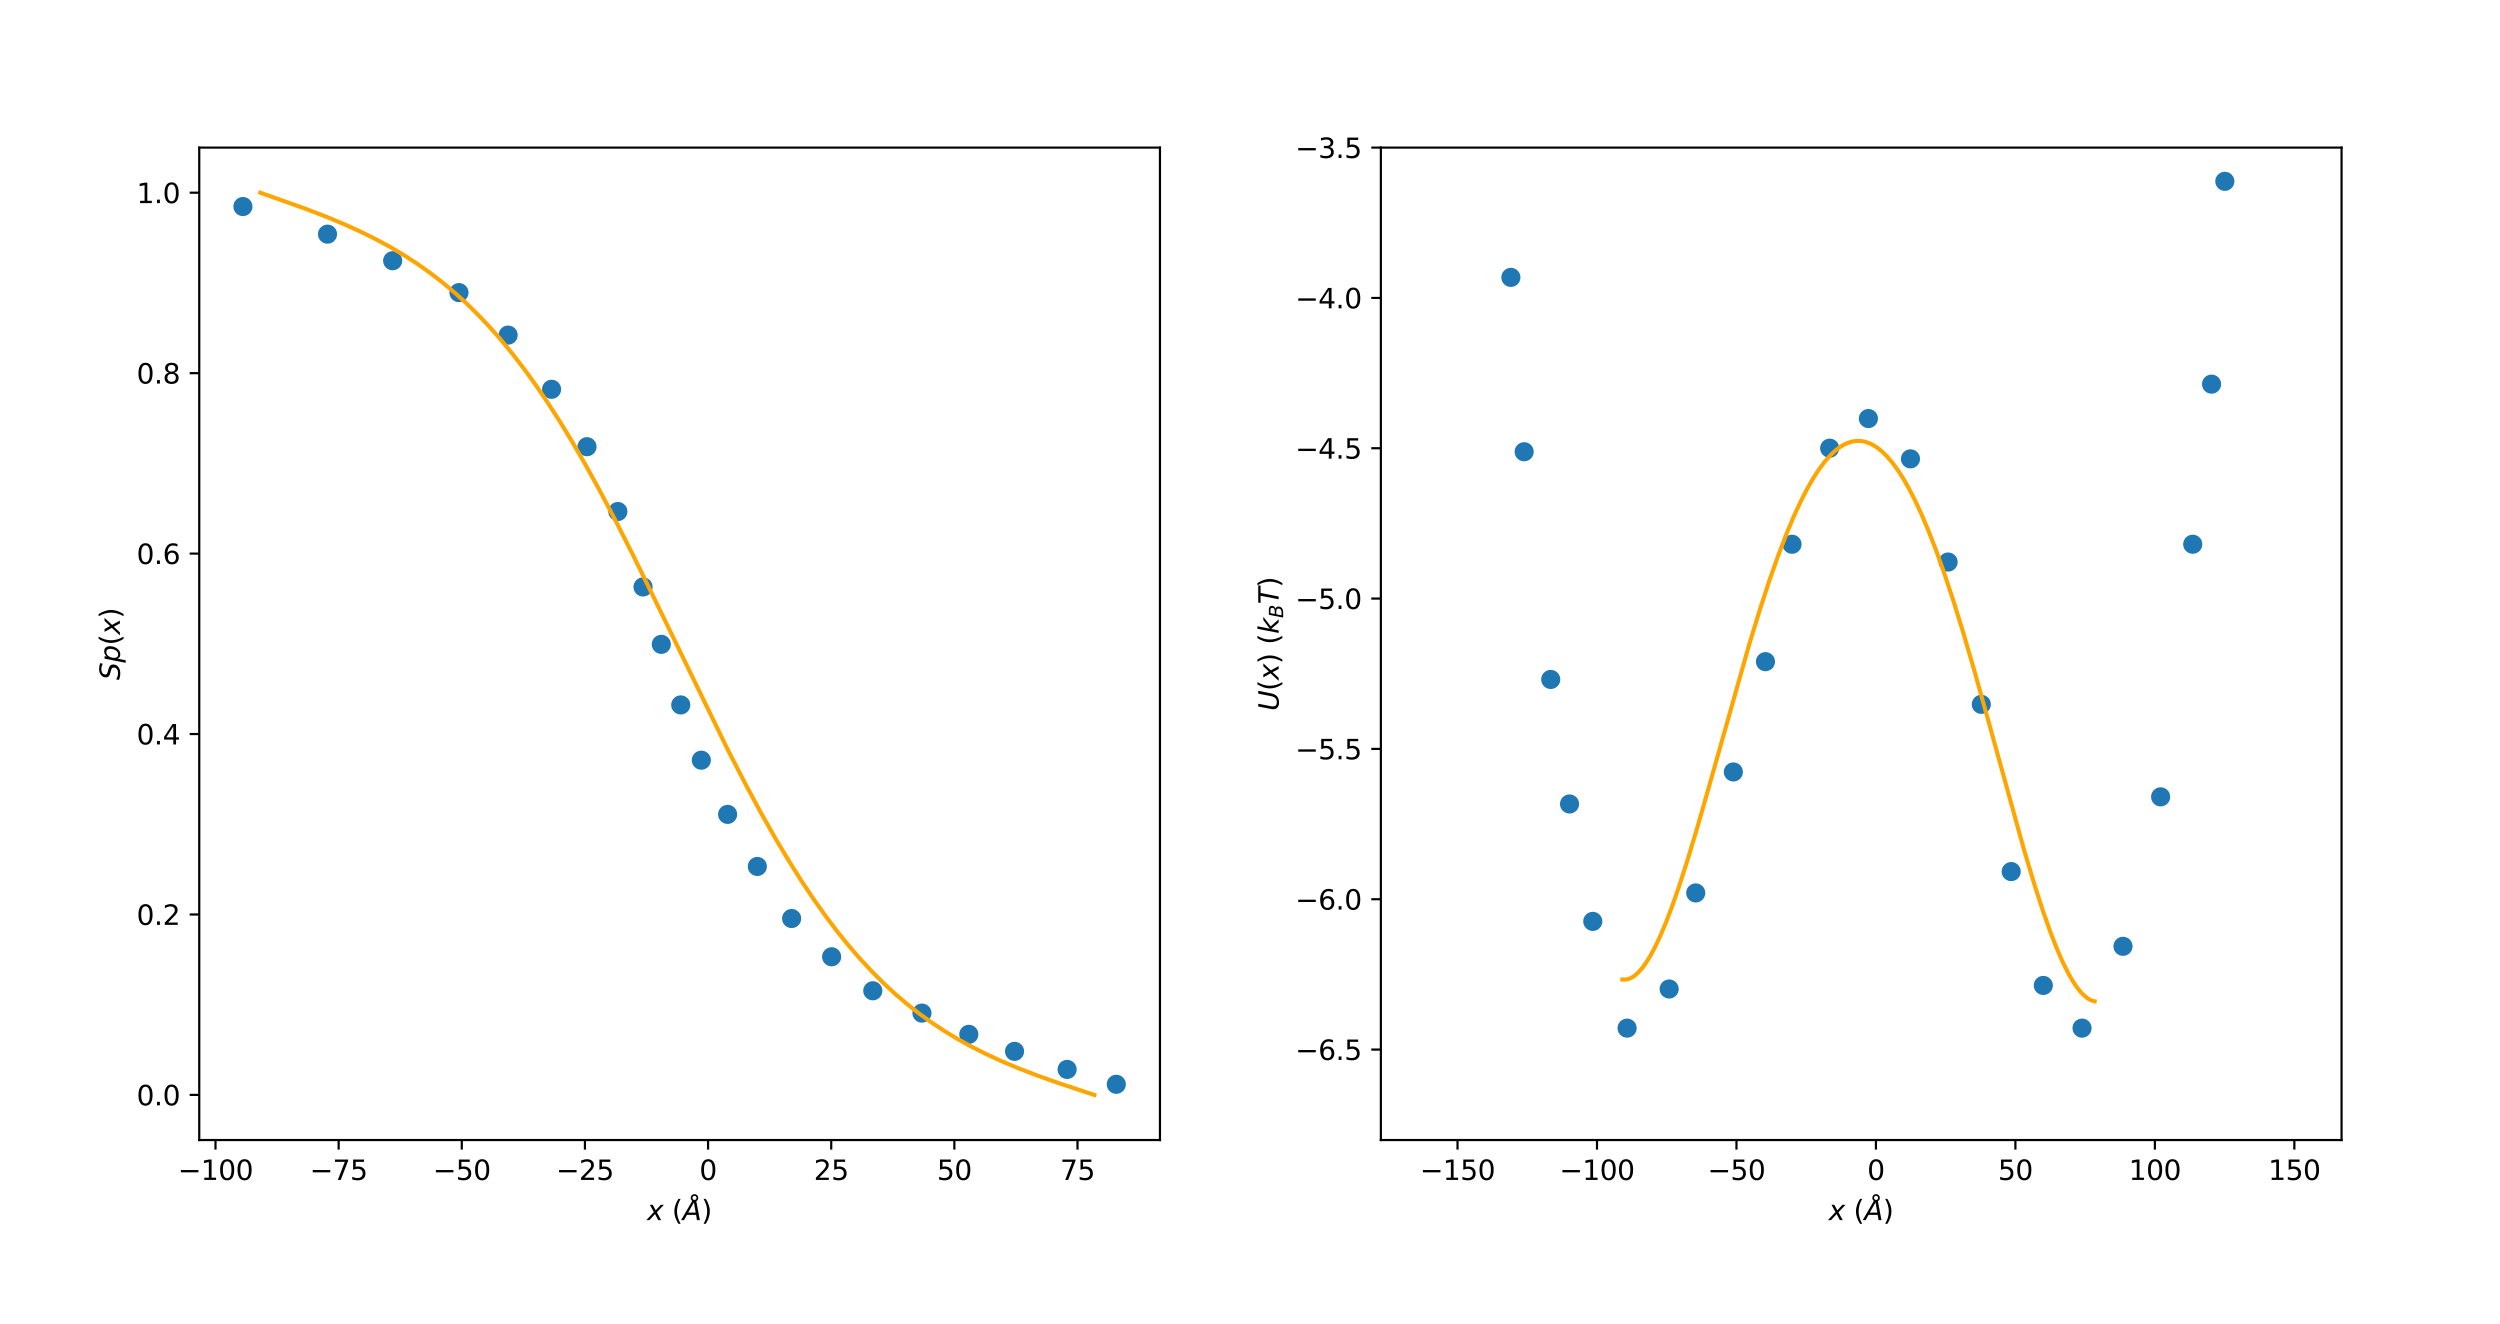<?xml version="1.0" encoding="utf-8" standalone="no"?>
<!DOCTYPE svg PUBLIC "-//W3C//DTD SVG 1.1//EN"
  "http://www.w3.org/Graphics/SVG/1.1/DTD/svg11.dtd">
<svg xmlns:xlink="http://www.w3.org/1999/xlink" width="913.92pt" height="483.84pt" viewBox="0 0 913.92 483.84" xmlns="http://www.w3.org/2000/svg" version="1.1">
 <defs>
  <style type="text/css">*{stroke-linejoin: round; stroke-linecap: butt}</style>
 </defs>
 <g id="figure_1">
  <g id="patch_1">
   <path d="M 0 483.84 
L 913.92 483.84 
L 913.92 0 
L 0 0 
z
" style="fill: #ffffff"/>
  </g>
  <g id="axes_1">
   <g id="patch_2">
    <path d="M 72.84 416.76 
L 424.04 416.76 
L 424.04 53.96 
L 72.84 53.96 
z
" style="fill: #ffffff"/>
   </g>
   <g id="PathCollection_1">
    <defs>
     <path id="m22c017b8cc" d="M 0 3 
C 0.796 3 1.559 2.684 2.121 2.121 
C 2.684 1.559 3 0.796 3 0 
C 3 -0.796 2.684 -1.559 2.121 -2.121 
C 1.559 -2.684 0.796 -3 0 -3 
C -0.796 -3 -1.559 -2.684 -2.121 -2.121 
C -2.684 -1.559 -3 -0.796 -3 0 
C -3 0.796 -2.684 1.559 -2.121 2.121 
C -1.559 2.684 -0.796 3 0 3 
z
" style="stroke: #1f77b4"/>
    </defs>
    <g clip-path="url(#pc0136d684a)">
     <use xlink:href="#m22c017b8cc" x="88.804" y="75.501" style="fill: #1f77b4; stroke: #1f77b4"/>
     <use xlink:href="#m22c017b8cc" x="119.728" y="85.602" style="fill: #1f77b4; stroke: #1f77b4"/>
     <use xlink:href="#m22c017b8cc" x="143.548" y="95.314" style="fill: #1f77b4; stroke: #1f77b4"/>
     <use xlink:href="#m22c017b8cc" x="167.786" y="106.968" style="fill: #1f77b4; stroke: #1f77b4"/>
     <use xlink:href="#m22c017b8cc" x="185.756" y="122.507" style="fill: #1f77b4; stroke: #1f77b4"/>
     <use xlink:href="#m22c017b8cc" x="201.636" y="142.319" style="fill: #1f77b4; stroke: #1f77b4"/>
     <use xlink:href="#m22c017b8cc" x="214.59" y="163.297" style="fill: #1f77b4; stroke: #1f77b4"/>
     <use xlink:href="#m22c017b8cc" x="225.874" y="186.994" style="fill: #1f77b4; stroke: #1f77b4"/>
     <use xlink:href="#m22c017b8cc" x="235.067" y="214.576" style="fill: #1f77b4; stroke: #1f77b4"/>
     <use xlink:href="#m22c017b8cc" x="241.754" y="235.554" style="fill: #1f77b4; stroke: #1f77b4"/>
     <use xlink:href="#m22c017b8cc" x="248.858" y="257.697" style="fill: #1f77b4; stroke: #1f77b4"/>
     <use xlink:href="#m22c017b8cc" x="256.38" y="277.898" style="fill: #1f77b4; stroke: #1f77b4"/>
     <use xlink:href="#m22c017b8cc" x="265.992" y="297.711" style="fill: #1f77b4; stroke: #1f77b4"/>
     <use xlink:href="#m22c017b8cc" x="276.857" y="316.746" style="fill: #1f77b4; stroke: #1f77b4"/>
     <use xlink:href="#m22c017b8cc" x="289.394" y="335.782" style="fill: #1f77b4; stroke: #1f77b4"/>
     <use xlink:href="#m22c017b8cc" x="304.02" y="349.767" style="fill: #1f77b4; stroke: #1f77b4"/>
     <use xlink:href="#m22c017b8cc" x="319.064" y="362.198" style="fill: #1f77b4; stroke: #1f77b4"/>
     <use xlink:href="#m22c017b8cc" x="337.034" y="370.356" style="fill: #1f77b4; stroke: #1f77b4"/>
     <use xlink:href="#m22c017b8cc" x="354.168" y="378.126" style="fill: #1f77b4; stroke: #1f77b4"/>
     <use xlink:href="#m22c017b8cc" x="370.884" y="384.341" style="fill: #1f77b4; stroke: #1f77b4"/>
     <use xlink:href="#m22c017b8cc" x="390.107" y="390.946" style="fill: #1f77b4; stroke: #1f77b4"/>
     <use xlink:href="#m22c017b8cc" x="408.076" y="396.384" style="fill: #1f77b4; stroke: #1f77b4"/>
    </g>
   </g>
   <g id="matplotlib.axis_1">
    <g id="xtick_1">
     <g id="line2d_1">
      <defs>
       <path id="m54ca43b5a8" d="M 0 0 
L 0 3.5 
" style="stroke: #000000; stroke-width: 0.8"/>
      </defs>
      <g>
       <use xlink:href="#m54ca43b5a8" x="78.782" y="416.76" style="stroke: #000000; stroke-width: 0.8"/>
      </g>
     </g>
     <g id="text_1">
      <!-- −100 -->
      <g transform="translate(65.048 431.358) scale(0.1 -0.1)">
       <defs>
        <path id="DejaVuSans-2212" d="M 678 2272 
L 4684 2272 
L 4684 1741 
L 678 1741 
L 678 2272 
z
" transform="scale(0.016)"/>
        <path id="DejaVuSans-31" d="M 794 531 
L 1825 531 
L 1825 4091 
L 703 3866 
L 703 4441 
L 1819 4666 
L 2450 4666 
L 2450 531 
L 3481 531 
L 3481 0 
L 794 0 
L 794 531 
z
" transform="scale(0.016)"/>
        <path id="DejaVuSans-30" d="M 2034 4250 
Q 1547 4250 1301 3770 
Q 1056 3291 1056 2328 
Q 1056 1369 1301 889 
Q 1547 409 2034 409 
Q 2525 409 2770 889 
Q 3016 1369 3016 2328 
Q 3016 3291 2770 3770 
Q 2525 4250 2034 4250 
z
M 2034 4750 
Q 2819 4750 3233 4129 
Q 3647 3509 3647 2328 
Q 3647 1150 3233 529 
Q 2819 -91 2034 -91 
Q 1250 -91 836 529 
Q 422 1150 422 2328 
Q 422 3509 836 4129 
Q 1250 4750 2034 4750 
z
" transform="scale(0.016)"/>
       </defs>
       <use xlink:href="#DejaVuSans-2212"/>
       <use xlink:href="#DejaVuSans-31" x="83.789"/>
       <use xlink:href="#DejaVuSans-30" x="147.412"/>
       <use xlink:href="#DejaVuSans-30" x="211.035"/>
      </g>
     </g>
    </g>
    <g id="xtick_2">
     <g id="line2d_2">
      <g>
       <use xlink:href="#m54ca43b5a8" x="123.799" y="416.76" style="stroke: #000000; stroke-width: 0.8"/>
      </g>
     </g>
     <g id="text_2">
      <!-- −75 -->
      <g transform="translate(113.246 431.358) scale(0.1 -0.1)">
       <defs>
        <path id="DejaVuSans-37" d="M 525 4666 
L 3525 4666 
L 3525 4397 
L 1831 0 
L 1172 0 
L 2766 4134 
L 525 4134 
L 525 4666 
z
" transform="scale(0.016)"/>
        <path id="DejaVuSans-35" d="M 691 4666 
L 3169 4666 
L 3169 4134 
L 1269 4134 
L 1269 2991 
Q 1406 3038 1543 3061 
Q 1681 3084 1819 3084 
Q 2600 3084 3056 2656 
Q 3513 2228 3513 1497 
Q 3513 744 3044 326 
Q 2575 -91 1722 -91 
Q 1428 -91 1123 -41 
Q 819 9 494 109 
L 494 744 
Q 775 591 1075 516 
Q 1375 441 1709 441 
Q 2250 441 2565 725 
Q 2881 1009 2881 1497 
Q 2881 1984 2565 2268 
Q 2250 2553 1709 2553 
Q 1456 2553 1204 2497 
Q 953 2441 691 2322 
L 691 4666 
z
" transform="scale(0.016)"/>
       </defs>
       <use xlink:href="#DejaVuSans-2212"/>
       <use xlink:href="#DejaVuSans-37" x="83.789"/>
       <use xlink:href="#DejaVuSans-35" x="147.412"/>
      </g>
     </g>
    </g>
    <g id="xtick_3">
     <g id="line2d_3">
      <g>
       <use xlink:href="#m54ca43b5a8" x="168.816" y="416.76" style="stroke: #000000; stroke-width: 0.8"/>
      </g>
     </g>
     <g id="text_3">
      <!-- −50 -->
      <g transform="translate(158.263 431.358) scale(0.1 -0.1)">
       <use xlink:href="#DejaVuSans-2212"/>
       <use xlink:href="#DejaVuSans-35" x="83.789"/>
       <use xlink:href="#DejaVuSans-30" x="147.412"/>
      </g>
     </g>
    </g>
    <g id="xtick_4">
     <g id="line2d_4">
      <g>
       <use xlink:href="#m54ca43b5a8" x="213.833" y="416.76" style="stroke: #000000; stroke-width: 0.8"/>
      </g>
     </g>
     <g id="text_4">
      <!-- −25 -->
      <g transform="translate(203.28 431.358) scale(0.1 -0.1)">
       <defs>
        <path id="DejaVuSans-32" d="M 1228 531 
L 3431 531 
L 3431 0 
L 469 0 
L 469 531 
Q 828 903 1448 1529 
Q 2069 2156 2228 2338 
Q 2531 2678 2651 2914 
Q 2772 3150 2772 3378 
Q 2772 3750 2511 3984 
Q 2250 4219 1831 4219 
Q 1534 4219 1204 4116 
Q 875 4013 500 3803 
L 500 4441 
Q 881 4594 1212 4672 
Q 1544 4750 1819 4750 
Q 2544 4750 2975 4387 
Q 3406 4025 3406 3419 
Q 3406 3131 3298 2873 
Q 3191 2616 2906 2266 
Q 2828 2175 2409 1742 
Q 1991 1309 1228 531 
z
" transform="scale(0.016)"/>
       </defs>
       <use xlink:href="#DejaVuSans-2212"/>
       <use xlink:href="#DejaVuSans-32" x="83.789"/>
       <use xlink:href="#DejaVuSans-35" x="147.412"/>
      </g>
     </g>
    </g>
    <g id="xtick_5">
     <g id="line2d_5">
      <g>
       <use xlink:href="#m54ca43b5a8" x="258.85" y="416.76" style="stroke: #000000; stroke-width: 0.8"/>
      </g>
     </g>
     <g id="text_5">
      <!-- 0 -->
      <g transform="translate(255.669 431.358) scale(0.1 -0.1)">
       <use xlink:href="#DejaVuSans-30"/>
      </g>
     </g>
    </g>
    <g id="xtick_6">
     <g id="line2d_6">
      <g>
       <use xlink:href="#m54ca43b5a8" x="303.867" y="416.76" style="stroke: #000000; stroke-width: 0.8"/>
      </g>
     </g>
     <g id="text_6">
      <!-- 25 -->
      <g transform="translate(297.504 431.358) scale(0.1 -0.1)">
       <use xlink:href="#DejaVuSans-32"/>
       <use xlink:href="#DejaVuSans-35" x="63.623"/>
      </g>
     </g>
    </g>
    <g id="xtick_7">
     <g id="line2d_7">
      <g>
       <use xlink:href="#m54ca43b5a8" x="348.884" y="416.76" style="stroke: #000000; stroke-width: 0.8"/>
      </g>
     </g>
     <g id="text_7">
      <!-- 50 -->
      <g transform="translate(342.521 431.358) scale(0.1 -0.1)">
       <use xlink:href="#DejaVuSans-35"/>
       <use xlink:href="#DejaVuSans-30" x="63.623"/>
      </g>
     </g>
    </g>
    <g id="xtick_8">
     <g id="line2d_8">
      <g>
       <use xlink:href="#m54ca43b5a8" x="393.901" y="416.76" style="stroke: #000000; stroke-width: 0.8"/>
      </g>
     </g>
     <g id="text_8">
      <!-- 75 -->
      <g transform="translate(387.538 431.358) scale(0.1 -0.1)">
       <use xlink:href="#DejaVuSans-37"/>
       <use xlink:href="#DejaVuSans-35" x="63.623"/>
      </g>
     </g>
    </g>
    <g id="text_9">
     <!-- $x$ ($Å$) -->
     <g transform="translate(236.54 446.058) scale(0.1 -0.1)">
      <defs>
       <path id="DejaVuSans-Oblique-78" d="M 3841 3500 
L 2234 1784 
L 3219 0 
L 2559 0 
L 1819 1388 
L 531 0 
L -166 0 
L 1556 1844 
L 641 3500 
L 1300 3500 
L 1972 2234 
L 3144 3500 
L 3841 3500 
z
" transform="scale(0.016)"/>
       <path id="DejaVuSans-20" transform="scale(0.016)"/>
       <path id="DejaVuSans-28" d="M 1984 4856 
Q 1566 4138 1362 3434 
Q 1159 2731 1159 2009 
Q 1159 1288 1364 580 
Q 1569 -128 1984 -844 
L 1484 -844 
Q 1016 -109 783 600 
Q 550 1309 550 2009 
Q 550 2706 781 3412 
Q 1013 4119 1484 4856 
L 1984 4856 
z
" transform="scale(0.016)"/>
       <path id="DejaVuSans-Oblique-c5" d="M 3188 5081 
Q 3188 5278 3048 5417 
Q 2909 5556 2713 5556 
Q 2513 5556 2377 5420 
Q 2241 5284 2241 5081 
Q 2241 4884 2377 4746 
Q 2513 4609 2713 4609 
Q 2909 4609 3048 4746 
Q 3188 4884 3188 5081 
z
M 2203 4397 
Q 2034 4513 1945 4689 
Q 1856 4866 1856 5081 
Q 1856 5438 2106 5689 
Q 2356 5941 2713 5941 
Q 3069 5941 3320 5689 
Q 3572 5438 3572 5081 
Q 3572 4834 3458 4643 
Q 3344 4453 3128 4341 
L 3938 0 
L 3278 0 
L 3084 1197 
L 984 1197 
L 325 0 
L -341 0 
L 2203 4397 
z
M 2584 4044 
L 1275 1722 
L 2988 1722 
L 2584 4044 
z
" transform="scale(0.016)"/>
       <path id="DejaVuSans-29" d="M 513 4856 
L 1013 4856 
Q 1481 4119 1714 3412 
Q 1947 2706 1947 2009 
Q 1947 1309 1714 600 
Q 1481 -109 1013 -844 
L 513 -844 
Q 928 -128 1133 580 
Q 1338 1288 1338 2009 
Q 1338 2731 1133 3434 
Q 928 4138 513 4856 
z
" transform="scale(0.016)"/>
      </defs>
      <use xlink:href="#DejaVuSans-Oblique-78" transform="translate(0 0.172)"/>
      <use xlink:href="#DejaVuSans-20" transform="translate(59.18 0.172)"/>
      <use xlink:href="#DejaVuSans-28" transform="translate(90.967 0.172)"/>
      <use xlink:href="#DejaVuSans-Oblique-c5" transform="translate(129.98 0.172)"/>
      <use xlink:href="#DejaVuSans-29" transform="translate(198.389 0.172)"/>
     </g>
    </g>
   </g>
   <g id="matplotlib.axis_2">
    <g id="ytick_1">
     <g id="line2d_9">
      <defs>
       <path id="m5b93cf8882" d="M 0 0 
L -3.5 0 
" style="stroke: #000000; stroke-width: 0.8"/>
      </defs>
      <g>
       <use xlink:href="#m5b93cf8882" x="72.84" y="400.269" style="stroke: #000000; stroke-width: 0.8"/>
      </g>
     </g>
     <g id="text_10">
      <!-- 0.0 -->
      <g transform="translate(49.937 404.068) scale(0.1 -0.1)">
       <defs>
        <path id="DejaVuSans-2e" d="M 684 794 
L 1344 794 
L 1344 0 
L 684 0 
L 684 794 
z
" transform="scale(0.016)"/>
       </defs>
       <use xlink:href="#DejaVuSans-30"/>
       <use xlink:href="#DejaVuSans-2e" x="63.623"/>
       <use xlink:href="#DejaVuSans-30" x="95.41"/>
      </g>
     </g>
    </g>
    <g id="ytick_2">
     <g id="line2d_10">
      <g>
       <use xlink:href="#m5b93cf8882" x="72.84" y="334.305" style="stroke: #000000; stroke-width: 0.8"/>
      </g>
     </g>
     <g id="text_11">
      <!-- 0.2 -->
      <g transform="translate(49.937 338.105) scale(0.1 -0.1)">
       <use xlink:href="#DejaVuSans-30"/>
       <use xlink:href="#DejaVuSans-2e" x="63.623"/>
       <use xlink:href="#DejaVuSans-32" x="95.41"/>
      </g>
     </g>
    </g>
    <g id="ytick_3">
     <g id="line2d_11">
      <g>
       <use xlink:href="#m5b93cf8882" x="72.84" y="268.342" style="stroke: #000000; stroke-width: 0.8"/>
      </g>
     </g>
     <g id="text_12">
      <!-- 0.4 -->
      <g transform="translate(49.937 272.141) scale(0.1 -0.1)">
       <defs>
        <path id="DejaVuSans-34" d="M 2419 4116 
L 825 1625 
L 2419 1625 
L 2419 4116 
z
M 2253 4666 
L 3047 4666 
L 3047 1625 
L 3713 1625 
L 3713 1100 
L 3047 1100 
L 3047 0 
L 2419 0 
L 2419 1100 
L 313 1100 
L 313 1709 
L 2253 4666 
z
" transform="scale(0.016)"/>
       </defs>
       <use xlink:href="#DejaVuSans-30"/>
       <use xlink:href="#DejaVuSans-2e" x="63.623"/>
       <use xlink:href="#DejaVuSans-34" x="95.41"/>
      </g>
     </g>
    </g>
    <g id="ytick_4">
     <g id="line2d_12">
      <g>
       <use xlink:href="#m5b93cf8882" x="72.84" y="202.378" style="stroke: #000000; stroke-width: 0.8"/>
      </g>
     </g>
     <g id="text_13">
      <!-- 0.6 -->
      <g transform="translate(49.937 206.177) scale(0.1 -0.1)">
       <defs>
        <path id="DejaVuSans-36" d="M 2113 2584 
Q 1688 2584 1439 2293 
Q 1191 2003 1191 1497 
Q 1191 994 1439 701 
Q 1688 409 2113 409 
Q 2538 409 2786 701 
Q 3034 994 3034 1497 
Q 3034 2003 2786 2293 
Q 2538 2584 2113 2584 
z
M 3366 4563 
L 3366 3988 
Q 3128 4100 2886 4159 
Q 2644 4219 2406 4219 
Q 1781 4219 1451 3797 
Q 1122 3375 1075 2522 
Q 1259 2794 1537 2939 
Q 1816 3084 2150 3084 
Q 2853 3084 3261 2657 
Q 3669 2231 3669 1497 
Q 3669 778 3244 343 
Q 2819 -91 2113 -91 
Q 1303 -91 875 529 
Q 447 1150 447 2328 
Q 447 3434 972 4092 
Q 1497 4750 2381 4750 
Q 2619 4750 2861 4703 
Q 3103 4656 3366 4563 
z
" transform="scale(0.016)"/>
       </defs>
       <use xlink:href="#DejaVuSans-30"/>
       <use xlink:href="#DejaVuSans-2e" x="63.623"/>
       <use xlink:href="#DejaVuSans-36" x="95.41"/>
      </g>
     </g>
    </g>
    <g id="ytick_5">
     <g id="line2d_13">
      <g>
       <use xlink:href="#m5b93cf8882" x="72.84" y="136.415" style="stroke: #000000; stroke-width: 0.8"/>
      </g>
     </g>
     <g id="text_14">
      <!-- 0.8 -->
      <g transform="translate(49.937 140.214) scale(0.1 -0.1)">
       <defs>
        <path id="DejaVuSans-38" d="M 2034 2216 
Q 1584 2216 1326 1975 
Q 1069 1734 1069 1313 
Q 1069 891 1326 650 
Q 1584 409 2034 409 
Q 2484 409 2743 651 
Q 3003 894 3003 1313 
Q 3003 1734 2745 1975 
Q 2488 2216 2034 2216 
z
M 1403 2484 
Q 997 2584 770 2862 
Q 544 3141 544 3541 
Q 544 4100 942 4425 
Q 1341 4750 2034 4750 
Q 2731 4750 3128 4425 
Q 3525 4100 3525 3541 
Q 3525 3141 3298 2862 
Q 3072 2584 2669 2484 
Q 3125 2378 3379 2068 
Q 3634 1759 3634 1313 
Q 3634 634 3220 271 
Q 2806 -91 2034 -91 
Q 1263 -91 848 271 
Q 434 634 434 1313 
Q 434 1759 690 2068 
Q 947 2378 1403 2484 
z
M 1172 3481 
Q 1172 3119 1398 2916 
Q 1625 2713 2034 2713 
Q 2441 2713 2670 2916 
Q 2900 3119 2900 3481 
Q 2900 3844 2670 4047 
Q 2441 4250 2034 4250 
Q 1625 4250 1398 4047 
Q 1172 3844 1172 3481 
z
" transform="scale(0.016)"/>
       </defs>
       <use xlink:href="#DejaVuSans-30"/>
       <use xlink:href="#DejaVuSans-2e" x="63.623"/>
       <use xlink:href="#DejaVuSans-38" x="95.41"/>
      </g>
     </g>
    </g>
    <g id="ytick_6">
     <g id="line2d_14">
      <g>
       <use xlink:href="#m5b93cf8882" x="72.84" y="70.451" style="stroke: #000000; stroke-width: 0.8"/>
      </g>
     </g>
     <g id="text_15">
      <!-- 1.0 -->
      <g transform="translate(49.937 74.25) scale(0.1 -0.1)">
       <use xlink:href="#DejaVuSans-31"/>
       <use xlink:href="#DejaVuSans-2e" x="63.623"/>
       <use xlink:href="#DejaVuSans-30" x="95.41"/>
      </g>
     </g>
    </g>
    <g id="text_16">
     <!-- $Sp(x)$ -->
     <g transform="translate(43.837 248.61) rotate(-90) scale(0.1 -0.1)">
      <defs>
       <path id="DejaVuSans-Oblique-53" d="M 3859 4513 
L 3738 3897 
Q 3422 4066 3111 4152 
Q 2800 4238 2509 4238 
Q 1944 4238 1609 3991 
Q 1275 3744 1275 3334 
Q 1275 3109 1398 2989 
Q 1522 2869 2034 2731 
L 2413 2638 
Q 3053 2472 3303 2217 
Q 3553 1963 3553 1503 
Q 3553 797 2998 353 
Q 2444 -91 1538 -91 
Q 1166 -91 791 -17 
Q 416 56 38 206 
L 166 856 
Q 513 641 861 531 
Q 1209 422 1556 422 
Q 2147 422 2503 684 
Q 2859 947 2859 1369 
Q 2859 1650 2717 1795 
Q 2575 1941 2106 2059 
L 1728 2156 
Q 1081 2325 845 2545 
Q 609 2766 609 3163 
Q 609 3859 1145 4304 
Q 1681 4750 2541 4750 
Q 2875 4750 3203 4690 
Q 3531 4631 3859 4513 
z
" transform="scale(0.016)"/>
       <path id="DejaVuSans-Oblique-70" d="M 3175 2156 
Q 3175 2616 2975 2859 
Q 2775 3103 2400 3103 
Q 2144 3103 1911 2972 
Q 1678 2841 1497 2591 
Q 1319 2344 1212 1994 
Q 1106 1644 1106 1300 
Q 1106 863 1306 627 
Q 1506 391 1875 391 
Q 2147 391 2380 519 
Q 2613 647 2778 891 
Q 2956 1147 3065 1494 
Q 3175 1841 3175 2156 
z
M 1394 2969 
Q 1625 3272 1939 3428 
Q 2253 3584 2638 3584 
Q 3175 3584 3472 3232 
Q 3769 2881 3769 2247 
Q 3769 1728 3584 1258 
Q 3400 788 3053 416 
Q 2822 169 2531 39 
Q 2241 -91 1919 -91 
Q 1547 -91 1294 64 
Q 1041 219 916 525 
L 556 -1331 
L -19 -1331 
L 922 3500 
L 1497 3500 
L 1394 2969 
z
" transform="scale(0.016)"/>
      </defs>
      <use xlink:href="#DejaVuSans-Oblique-53" transform="translate(0 0.125)"/>
      <use xlink:href="#DejaVuSans-Oblique-70" transform="translate(63.477 0.125)"/>
      <use xlink:href="#DejaVuSans-28" transform="translate(126.953 0.125)"/>
      <use xlink:href="#DejaVuSans-Oblique-78" transform="translate(165.967 0.125)"/>
      <use xlink:href="#DejaVuSans-29" transform="translate(225.146 0.125)"/>
     </g>
    </g>
   </g>
   <g id="line2d_15">
    <path d="M 95.15 70.451 
L 111.326 76.185 
L 119.567 79.355 
L 126.282 82.166 
L 132.386 84.957 
L 137.88 87.704 
L 143.068 90.541 
L 147.952 93.456 
L 152.53 96.434 
L 157.108 99.673 
L 161.687 103.198 
L 165.96 106.769 
L 170.233 110.632 
L 174.506 114.803 
L 178.779 119.3 
L 183.052 124.137 
L 187.325 129.325 
L 191.598 134.874 
L 195.871 140.787 
L 200.144 147.066 
L 204.722 154.193 
L 209.3 161.721 
L 214.184 170.174 
L 219.372 179.597 
L 225.171 190.608 
L 231.581 203.27 
L 239.516 219.465 
L 266.07 274.123 
L 272.48 286.564 
L 278.279 297.328 
L 283.467 306.498 
L 288.351 314.689 
L 292.929 321.959 
L 297.507 328.817 
L 301.78 334.838 
L 306.053 340.492 
L 310.326 345.783 
L 314.599 350.716 
L 318.872 355.303 
L 323.145 359.556 
L 327.418 363.493 
L 331.691 367.13 
L 335.964 370.487 
L 340.542 373.795 
L 345.121 376.829 
L 350.004 379.792 
L 354.888 382.501 
L 360.076 385.135 
L 365.875 387.82 
L 371.98 390.398 
L 379 393.11 
L 386.935 395.932 
L 397.618 399.479 
L 400.059 400.269 
L 400.059 400.269 
" clip-path="url(#pc0136d684a)" style="fill: none; stroke: #ffa500; stroke-width: 1.5; stroke-linecap: square"/>
   </g>
   <g id="patch_3">
    <path d="M 72.84 416.76 
L 72.84 53.96 
" style="fill: none; stroke: #000000; stroke-width: 0.8; stroke-linejoin: miter; stroke-linecap: square"/>
   </g>
   <g id="patch_4">
    <path d="M 424.04 416.76 
L 424.04 53.96 
" style="fill: none; stroke: #000000; stroke-width: 0.8; stroke-linejoin: miter; stroke-linecap: square"/>
   </g>
   <g id="patch_5">
    <path d="M 72.84 416.76 
L 424.04 416.76 
" style="fill: none; stroke: #000000; stroke-width: 0.8; stroke-linejoin: miter; stroke-linecap: square"/>
   </g>
   <g id="patch_6">
    <path d="M 72.84 53.96 
L 424.04 53.96 
" style="fill: none; stroke: #000000; stroke-width: 0.8; stroke-linejoin: miter; stroke-linecap: square"/>
   </g>
  </g>
  <g id="axes_2">
   <g id="patch_7">
    <path d="M 504.8 416.76 
L 856 416.76 
L 856 53.96 
L 504.8 53.96 
z
" style="fill: #ffffff"/>
   </g>
   <g id="PathCollection_2">
    <g clip-path="url(#pdb31ff244b)">
     <use xlink:href="#m22c017b8cc" x="543.698" y="-1" style="fill: #1f77b4; stroke: #1f77b4"/>
     <use xlink:href="#m22c017b8cc" x="547.471" y="49.378" style="fill: #1f77b4; stroke: #1f77b4"/>
     <use xlink:href="#m22c017b8cc" x="552.327" y="101.406" style="fill: #1f77b4; stroke: #1f77b4"/>
     <use xlink:href="#m22c017b8cc" x="557.183" y="165.14" style="fill: #1f77b4; stroke: #1f77b4"/>
     <use xlink:href="#m22c017b8cc" x="566.894" y="248.385" style="fill: #1f77b4; stroke: #1f77b4"/>
     <use xlink:href="#m22c017b8cc" x="573.773" y="293.909" style="fill: #1f77b4; stroke: #1f77b4"/>
     <use xlink:href="#m22c017b8cc" x="582.271" y="336.832" style="fill: #1f77b4; stroke: #1f77b4"/>
     <use xlink:href="#m22c017b8cc" x="594.815" y="375.853" style="fill: #1f77b4; stroke: #1f77b4"/>
     <use xlink:href="#m22c017b8cc" x="610.192" y="361.545" style="fill: #1f77b4; stroke: #1f77b4"/>
     <use xlink:href="#m22c017b8cc" x="619.904" y="326.427" style="fill: #1f77b4; stroke: #1f77b4"/>
     <use xlink:href="#m22c017b8cc" x="633.662" y="282.203" style="fill: #1f77b4; stroke: #1f77b4"/>
     <use xlink:href="#m22c017b8cc" x="645.397" y="241.881" style="fill: #1f77b4; stroke: #1f77b4"/>
     <use xlink:href="#m22c017b8cc" x="655.109" y="198.958" style="fill: #1f77b4; stroke: #1f77b4"/>
     <use xlink:href="#m22c017b8cc" x="668.867" y="163.84" style="fill: #1f77b4; stroke: #1f77b4"/>
     <use xlink:href="#m22c017b8cc" x="683.03" y="153.004" style="fill: #1f77b4; stroke: #1f77b4"/>
     <use xlink:href="#m22c017b8cc" x="698.407" y="167.742" style="fill: #1f77b4; stroke: #1f77b4"/>
     <use xlink:href="#m22c017b8cc" x="712.165" y="205.462" style="fill: #1f77b4; stroke: #1f77b4"/>
     <use xlink:href="#m22c017b8cc" x="724.305" y="257.49" style="fill: #1f77b4; stroke: #1f77b4"/>
     <use xlink:href="#m22c017b8cc" x="735.231" y="318.623" style="fill: #1f77b4; stroke: #1f77b4"/>
     <use xlink:href="#m22c017b8cc" x="746.966" y="360.245" style="fill: #1f77b4; stroke: #1f77b4"/>
     <use xlink:href="#m22c017b8cc" x="761.129" y="375.853" style="fill: #1f77b4; stroke: #1f77b4"/>
     <use xlink:href="#m22c017b8cc" x="776.101" y="345.937" style="fill: #1f77b4; stroke: #1f77b4"/>
     <use xlink:href="#m22c017b8cc" x="789.859" y="291.308" style="fill: #1f77b4; stroke: #1f77b4"/>
     <use xlink:href="#m22c017b8cc" x="801.594" y="198.958" style="fill: #1f77b4; stroke: #1f77b4"/>
     <use xlink:href="#m22c017b8cc" x="808.473" y="140.427" style="fill: #1f77b4; stroke: #1f77b4"/>
     <use xlink:href="#m22c017b8cc" x="813.329" y="66.288" style="fill: #1f77b4; stroke: #1f77b4"/>
     <use xlink:href="#m22c017b8cc" x="818.138" y="-1" style="fill: #1f77b4; stroke: #1f77b4"/>
    </g>
   </g>
   <g id="matplotlib.axis_3">
    <g id="xtick_9">
     <g id="line2d_16">
      <g>
       <use xlink:href="#m54ca43b5a8" x="532.822" y="416.76" style="stroke: #000000; stroke-width: 0.8"/>
      </g>
     </g>
     <g id="text_17">
      <!-- −150 -->
      <g transform="translate(519.089 431.358) scale(0.1 -0.1)">
       <use xlink:href="#DejaVuSans-2212"/>
       <use xlink:href="#DejaVuSans-31" x="83.789"/>
       <use xlink:href="#DejaVuSans-35" x="147.412"/>
       <use xlink:href="#DejaVuSans-30" x="211.035"/>
      </g>
     </g>
    </g>
    <g id="xtick_10">
     <g id="line2d_17">
      <g>
       <use xlink:href="#m54ca43b5a8" x="583.809" y="416.76" style="stroke: #000000; stroke-width: 0.8"/>
      </g>
     </g>
     <g id="text_18">
      <!-- −100 -->
      <g transform="translate(570.075 431.358) scale(0.1 -0.1)">
       <use xlink:href="#DejaVuSans-2212"/>
       <use xlink:href="#DejaVuSans-31" x="83.789"/>
       <use xlink:href="#DejaVuSans-30" x="147.412"/>
       <use xlink:href="#DejaVuSans-30" x="211.035"/>
      </g>
     </g>
    </g>
    <g id="xtick_11">
     <g id="line2d_18">
      <g>
       <use xlink:href="#m54ca43b5a8" x="634.795" y="416.76" style="stroke: #000000; stroke-width: 0.8"/>
      </g>
     </g>
     <g id="text_19">
      <!-- −50 -->
      <g transform="translate(624.243 431.358) scale(0.1 -0.1)">
       <use xlink:href="#DejaVuSans-2212"/>
       <use xlink:href="#DejaVuSans-35" x="83.789"/>
       <use xlink:href="#DejaVuSans-30" x="147.412"/>
      </g>
     </g>
    </g>
    <g id="xtick_12">
     <g id="line2d_19">
      <g>
       <use xlink:href="#m54ca43b5a8" x="685.782" y="416.76" style="stroke: #000000; stroke-width: 0.8"/>
      </g>
     </g>
     <g id="text_20">
      <!-- 0 -->
      <g transform="translate(682.601 431.358) scale(0.1 -0.1)">
       <use xlink:href="#DejaVuSans-30"/>
      </g>
     </g>
    </g>
    <g id="xtick_13">
     <g id="line2d_20">
      <g>
       <use xlink:href="#m54ca43b5a8" x="736.768" y="416.76" style="stroke: #000000; stroke-width: 0.8"/>
      </g>
     </g>
     <g id="text_21">
      <!-- 50 -->
      <g transform="translate(730.406 431.358) scale(0.1 -0.1)">
       <use xlink:href="#DejaVuSans-35"/>
       <use xlink:href="#DejaVuSans-30" x="63.623"/>
      </g>
     </g>
    </g>
    <g id="xtick_14">
     <g id="line2d_21">
      <g>
       <use xlink:href="#m54ca43b5a8" x="787.755" y="416.76" style="stroke: #000000; stroke-width: 0.8"/>
      </g>
     </g>
     <g id="text_22">
      <!-- 100 -->
      <g transform="translate(778.211 431.358) scale(0.1 -0.1)">
       <use xlink:href="#DejaVuSans-31"/>
       <use xlink:href="#DejaVuSans-30" x="63.623"/>
       <use xlink:href="#DejaVuSans-30" x="127.246"/>
      </g>
     </g>
    </g>
    <g id="xtick_15">
     <g id="line2d_22">
      <g>
       <use xlink:href="#m54ca43b5a8" x="838.741" y="416.76" style="stroke: #000000; stroke-width: 0.8"/>
      </g>
     </g>
     <g id="text_23">
      <!-- 150 -->
      <g transform="translate(829.198 431.358) scale(0.1 -0.1)">
       <use xlink:href="#DejaVuSans-31"/>
       <use xlink:href="#DejaVuSans-35" x="63.623"/>
       <use xlink:href="#DejaVuSans-30" x="127.246"/>
      </g>
     </g>
    </g>
    <g id="text_24">
     <!-- $x$ ($Å$) -->
     <g transform="translate(668.5 446.058) scale(0.1 -0.1)">
      <use xlink:href="#DejaVuSans-Oblique-78" transform="translate(0 0.172)"/>
      <use xlink:href="#DejaVuSans-20" transform="translate(59.18 0.172)"/>
      <use xlink:href="#DejaVuSans-28" transform="translate(90.967 0.172)"/>
      <use xlink:href="#DejaVuSans-Oblique-c5" transform="translate(129.98 0.172)"/>
      <use xlink:href="#DejaVuSans-29" transform="translate(198.389 0.172)"/>
     </g>
    </g>
   </g>
   <g id="matplotlib.axis_4">
    <g id="ytick_7">
     <g id="line2d_23">
      <g>
       <use xlink:href="#m5b93cf8882" x="504.8" y="383.686" style="stroke: #000000; stroke-width: 0.8"/>
      </g>
     </g>
     <g id="text_25">
      <!-- −6.5 -->
      <g transform="translate(473.517 387.486) scale(0.1 -0.1)">
       <use xlink:href="#DejaVuSans-2212"/>
       <use xlink:href="#DejaVuSans-36" x="83.789"/>
       <use xlink:href="#DejaVuSans-2e" x="147.412"/>
       <use xlink:href="#DejaVuSans-35" x="179.199"/>
      </g>
     </g>
    </g>
    <g id="ytick_8">
     <g id="line2d_24">
      <g>
       <use xlink:href="#m5b93cf8882" x="504.8" y="328.732" style="stroke: #000000; stroke-width: 0.8"/>
      </g>
     </g>
     <g id="text_26">
      <!-- −6.0 -->
      <g transform="translate(473.517 332.531) scale(0.1 -0.1)">
       <use xlink:href="#DejaVuSans-2212"/>
       <use xlink:href="#DejaVuSans-36" x="83.789"/>
       <use xlink:href="#DejaVuSans-2e" x="147.412"/>
       <use xlink:href="#DejaVuSans-30" x="179.199"/>
      </g>
     </g>
    </g>
    <g id="ytick_9">
     <g id="line2d_25">
      <g>
       <use xlink:href="#m5b93cf8882" x="504.8" y="273.778" style="stroke: #000000; stroke-width: 0.8"/>
      </g>
     </g>
     <g id="text_27">
      <!-- −5.5 -->
      <g transform="translate(473.517 277.577) scale(0.1 -0.1)">
       <use xlink:href="#DejaVuSans-2212"/>
       <use xlink:href="#DejaVuSans-35" x="83.789"/>
       <use xlink:href="#DejaVuSans-2e" x="147.412"/>
       <use xlink:href="#DejaVuSans-35" x="179.199"/>
      </g>
     </g>
    </g>
    <g id="ytick_10">
     <g id="line2d_26">
      <g>
       <use xlink:href="#m5b93cf8882" x="504.8" y="218.823" style="stroke: #000000; stroke-width: 0.8"/>
      </g>
     </g>
     <g id="text_28">
      <!-- −5.0 -->
      <g transform="translate(473.517 222.622) scale(0.1 -0.1)">
       <use xlink:href="#DejaVuSans-2212"/>
       <use xlink:href="#DejaVuSans-35" x="83.789"/>
       <use xlink:href="#DejaVuSans-2e" x="147.412"/>
       <use xlink:href="#DejaVuSans-30" x="179.199"/>
      </g>
     </g>
    </g>
    <g id="ytick_11">
     <g id="line2d_27">
      <g>
       <use xlink:href="#m5b93cf8882" x="504.8" y="163.869" style="stroke: #000000; stroke-width: 0.8"/>
      </g>
     </g>
     <g id="text_29">
      <!-- −4.5 -->
      <g transform="translate(473.517 167.668) scale(0.1 -0.1)">
       <use xlink:href="#DejaVuSans-2212"/>
       <use xlink:href="#DejaVuSans-34" x="83.789"/>
       <use xlink:href="#DejaVuSans-2e" x="147.412"/>
       <use xlink:href="#DejaVuSans-35" x="179.199"/>
      </g>
     </g>
    </g>
    <g id="ytick_12">
     <g id="line2d_28">
      <g>
       <use xlink:href="#m5b93cf8882" x="504.8" y="108.914" style="stroke: #000000; stroke-width: 0.8"/>
      </g>
     </g>
     <g id="text_30">
      <!-- −4.0 -->
      <g transform="translate(473.517 112.714) scale(0.1 -0.1)">
       <use xlink:href="#DejaVuSans-2212"/>
       <use xlink:href="#DejaVuSans-34" x="83.789"/>
       <use xlink:href="#DejaVuSans-2e" x="147.412"/>
       <use xlink:href="#DejaVuSans-30" x="179.199"/>
      </g>
     </g>
    </g>
    <g id="ytick_13">
     <g id="line2d_29">
      <g>
       <use xlink:href="#m5b93cf8882" x="504.8" y="53.96" style="stroke: #000000; stroke-width: 0.8"/>
      </g>
     </g>
     <g id="text_31">
      <!-- −3.5 -->
      <g transform="translate(473.517 57.759) scale(0.1 -0.1)">
       <defs>
        <path id="DejaVuSans-33" d="M 2597 2516 
Q 3050 2419 3304 2112 
Q 3559 1806 3559 1356 
Q 3559 666 3084 287 
Q 2609 -91 1734 -91 
Q 1441 -91 1130 -33 
Q 819 25 488 141 
L 488 750 
Q 750 597 1062 519 
Q 1375 441 1716 441 
Q 2309 441 2620 675 
Q 2931 909 2931 1356 
Q 2931 1769 2642 2001 
Q 2353 2234 1838 2234 
L 1294 2234 
L 1294 2753 
L 1863 2753 
Q 2328 2753 2575 2939 
Q 2822 3125 2822 3475 
Q 2822 3834 2567 4026 
Q 2313 4219 1838 4219 
Q 1578 4219 1281 4162 
Q 984 4106 628 3988 
L 628 4550 
Q 988 4650 1302 4700 
Q 1616 4750 1894 4750 
Q 2613 4750 3031 4423 
Q 3450 4097 3450 3541 
Q 3450 3153 3228 2886 
Q 3006 2619 2597 2516 
z
" transform="scale(0.016)"/>
       </defs>
       <use xlink:href="#DejaVuSans-2212"/>
       <use xlink:href="#DejaVuSans-33" x="83.789"/>
       <use xlink:href="#DejaVuSans-2e" x="147.412"/>
       <use xlink:href="#DejaVuSans-35" x="179.199"/>
      </g>
     </g>
    </g>
    <g id="text_32">
     <!-- $U(x)$ ($k_BT$) -->
     <g transform="translate(467.438 259.86) rotate(-90) scale(0.1 -0.1)">
      <defs>
       <path id="DejaVuSans-Oblique-55" d="M 991 4666 
L 1625 4666 
L 1075 1831 
Q 1041 1641 1027 1517 
Q 1013 1394 1013 1300 
Q 1013 869 1253 645 
Q 1494 422 1959 422 
Q 2563 422 2898 753 
Q 3234 1084 3378 1831 
L 3928 4666 
L 4563 4666 
L 4000 1753 
Q 3816 809 3300 359 
Q 2784 -91 1888 -91 
Q 1188 -91 780 261 
Q 372 613 372 1216 
Q 372 1325 387 1461 
Q 403 1597 434 1753 
L 991 4666 
z
" transform="scale(0.016)"/>
       <path id="DejaVuSans-Oblique-6b" d="M 1172 4863 
L 1747 4863 
L 1197 2028 
L 3169 3500 
L 3916 3500 
L 1716 1825 
L 3322 0 
L 2625 0 
L 1131 1709 
L 800 0 
L 225 0 
L 1172 4863 
z
" transform="scale(0.016)"/>
       <path id="DejaVuSans-Oblique-42" d="M 1081 4666 
L 2694 4666 
Q 3350 4666 3675 4422 
Q 4000 4178 4000 3688 
Q 4000 3238 3720 2911 
Q 3441 2584 2988 2516 
Q 3375 2428 3569 2181 
Q 3763 1934 3763 1522 
Q 3763 819 3242 409 
Q 2722 0 1819 0 
L 172 0 
L 1081 4666 
z
M 1234 2228 
L 903 519 
L 1919 519 
Q 2491 519 2800 781 
Q 3109 1044 3109 1522 
Q 3109 1891 2904 2059 
Q 2700 2228 2247 2228 
L 1234 2228 
z
M 1606 4147 
L 1331 2741 
L 2272 2741 
Q 2775 2741 3058 2959 
Q 3341 3178 3341 3566 
Q 3341 3869 3150 4008 
Q 2959 4147 2541 4147 
L 1606 4147 
z
" transform="scale(0.016)"/>
       <path id="DejaVuSans-Oblique-54" d="M 378 4666 
L 4325 4666 
L 4225 4134 
L 2559 4134 
L 1759 0 
L 1125 0 
L 1925 4134 
L 275 4134 
L 378 4666 
z
" transform="scale(0.016)"/>
      </defs>
      <use xlink:href="#DejaVuSans-Oblique-55" transform="translate(0 0.016)"/>
      <use xlink:href="#DejaVuSans-28" transform="translate(73.193 0.016)"/>
      <use xlink:href="#DejaVuSans-Oblique-78" transform="translate(112.207 0.016)"/>
      <use xlink:href="#DejaVuSans-29" transform="translate(171.387 0.016)"/>
      <use xlink:href="#DejaVuSans-20" transform="translate(210.4 0.016)"/>
      <use xlink:href="#DejaVuSans-28" transform="translate(242.188 0.016)"/>
      <use xlink:href="#DejaVuSans-Oblique-6b" transform="translate(281.201 0.016)"/>
      <use xlink:href="#DejaVuSans-Oblique-42" transform="translate(339.111 -16.391) scale(0.7)"/>
      <use xlink:href="#DejaVuSans-Oblique-54" transform="translate(389.868 0.016)"/>
      <use xlink:href="#DejaVuSans-29" transform="translate(450.952 0.016)"/>
     </g>
    </g>
   </g>
   <g id="line2d_30">
    <path d="M 593.078 358.085 
L 594.461 358.083 
L 595.498 357.829 
L 596.535 357.357 
L 597.745 356.542 
L 598.955 355.452 
L 600.338 353.884 
L 601.72 351.988 
L 603.276 349.484 
L 605.004 346.269 
L 606.906 342.246 
L 608.98 337.324 
L 611.227 331.43 
L 613.819 323.996 
L 616.758 314.883 
L 620.387 302.841 
L 625.054 286.514 
L 639.4 235.766 
L 643.376 222.785 
L 646.833 212.21 
L 649.944 203.36 
L 652.882 195.649 
L 655.648 189.015 
L 658.24 183.38 
L 660.66 178.654 
L 662.907 174.744 
L 664.981 171.557 
L 667.055 168.783 
L 668.957 166.61 
L 670.685 164.946 
L 672.413 163.582 
L 673.969 162.612 
L 675.525 161.889 
L 677.08 161.413 
L 678.636 161.185 
L 680.191 161.206 
L 681.747 161.475 
L 683.303 161.993 
L 684.858 162.758 
L 686.414 163.769 
L 688.142 165.181 
L 689.871 166.892 
L 691.772 169.119 
L 693.673 171.7 
L 695.747 174.913 
L 697.822 178.534 
L 700.068 182.905 
L 702.488 188.116 
L 705.081 194.256 
L 707.846 201.408 
L 710.785 209.644 
L 714.069 219.558 
L 717.699 231.278 
L 721.847 245.478 
L 727.032 264.074 
L 739.995 310.947 
L 743.798 323.627 
L 746.909 333.24 
L 749.502 340.586 
L 751.922 346.797 
L 753.996 351.559 
L 755.897 355.42 
L 757.625 358.473 
L 759.181 360.824 
L 760.737 362.776 
L 762.119 364.156 
L 763.329 365.078 
L 764.539 365.721 
L 765.576 366.044 
L 765.749 366.062 
L 765.749 366.062 
" clip-path="url(#pdb31ff244b)" style="fill: none; stroke: #ffa500; stroke-width: 1.5; stroke-linecap: square"/>
   </g>
   <g id="patch_8">
    <path d="M 504.8 416.76 
L 504.8 53.96 
" style="fill: none; stroke: #000000; stroke-width: 0.8; stroke-linejoin: miter; stroke-linecap: square"/>
   </g>
   <g id="patch_9">
    <path d="M 856 416.76 
L 856 53.96 
" style="fill: none; stroke: #000000; stroke-width: 0.8; stroke-linejoin: miter; stroke-linecap: square"/>
   </g>
   <g id="patch_10">
    <path d="M 504.8 416.76 
L 856 416.76 
" style="fill: none; stroke: #000000; stroke-width: 0.8; stroke-linejoin: miter; stroke-linecap: square"/>
   </g>
   <g id="patch_11">
    <path d="M 504.8 53.96 
L 856 53.96 
" style="fill: none; stroke: #000000; stroke-width: 0.8; stroke-linejoin: miter; stroke-linecap: square"/>
   </g>
  </g>
 </g>
 <defs>
  <clipPath id="pc0136d684a">
   <rect x="72.84" y="53.96" width="351.2" height="362.8"/>
  </clipPath>
  <clipPath id="pdb31ff244b">
   <rect x="504.8" y="53.96" width="351.2" height="362.8"/>
  </clipPath>
 </defs>
</svg>
